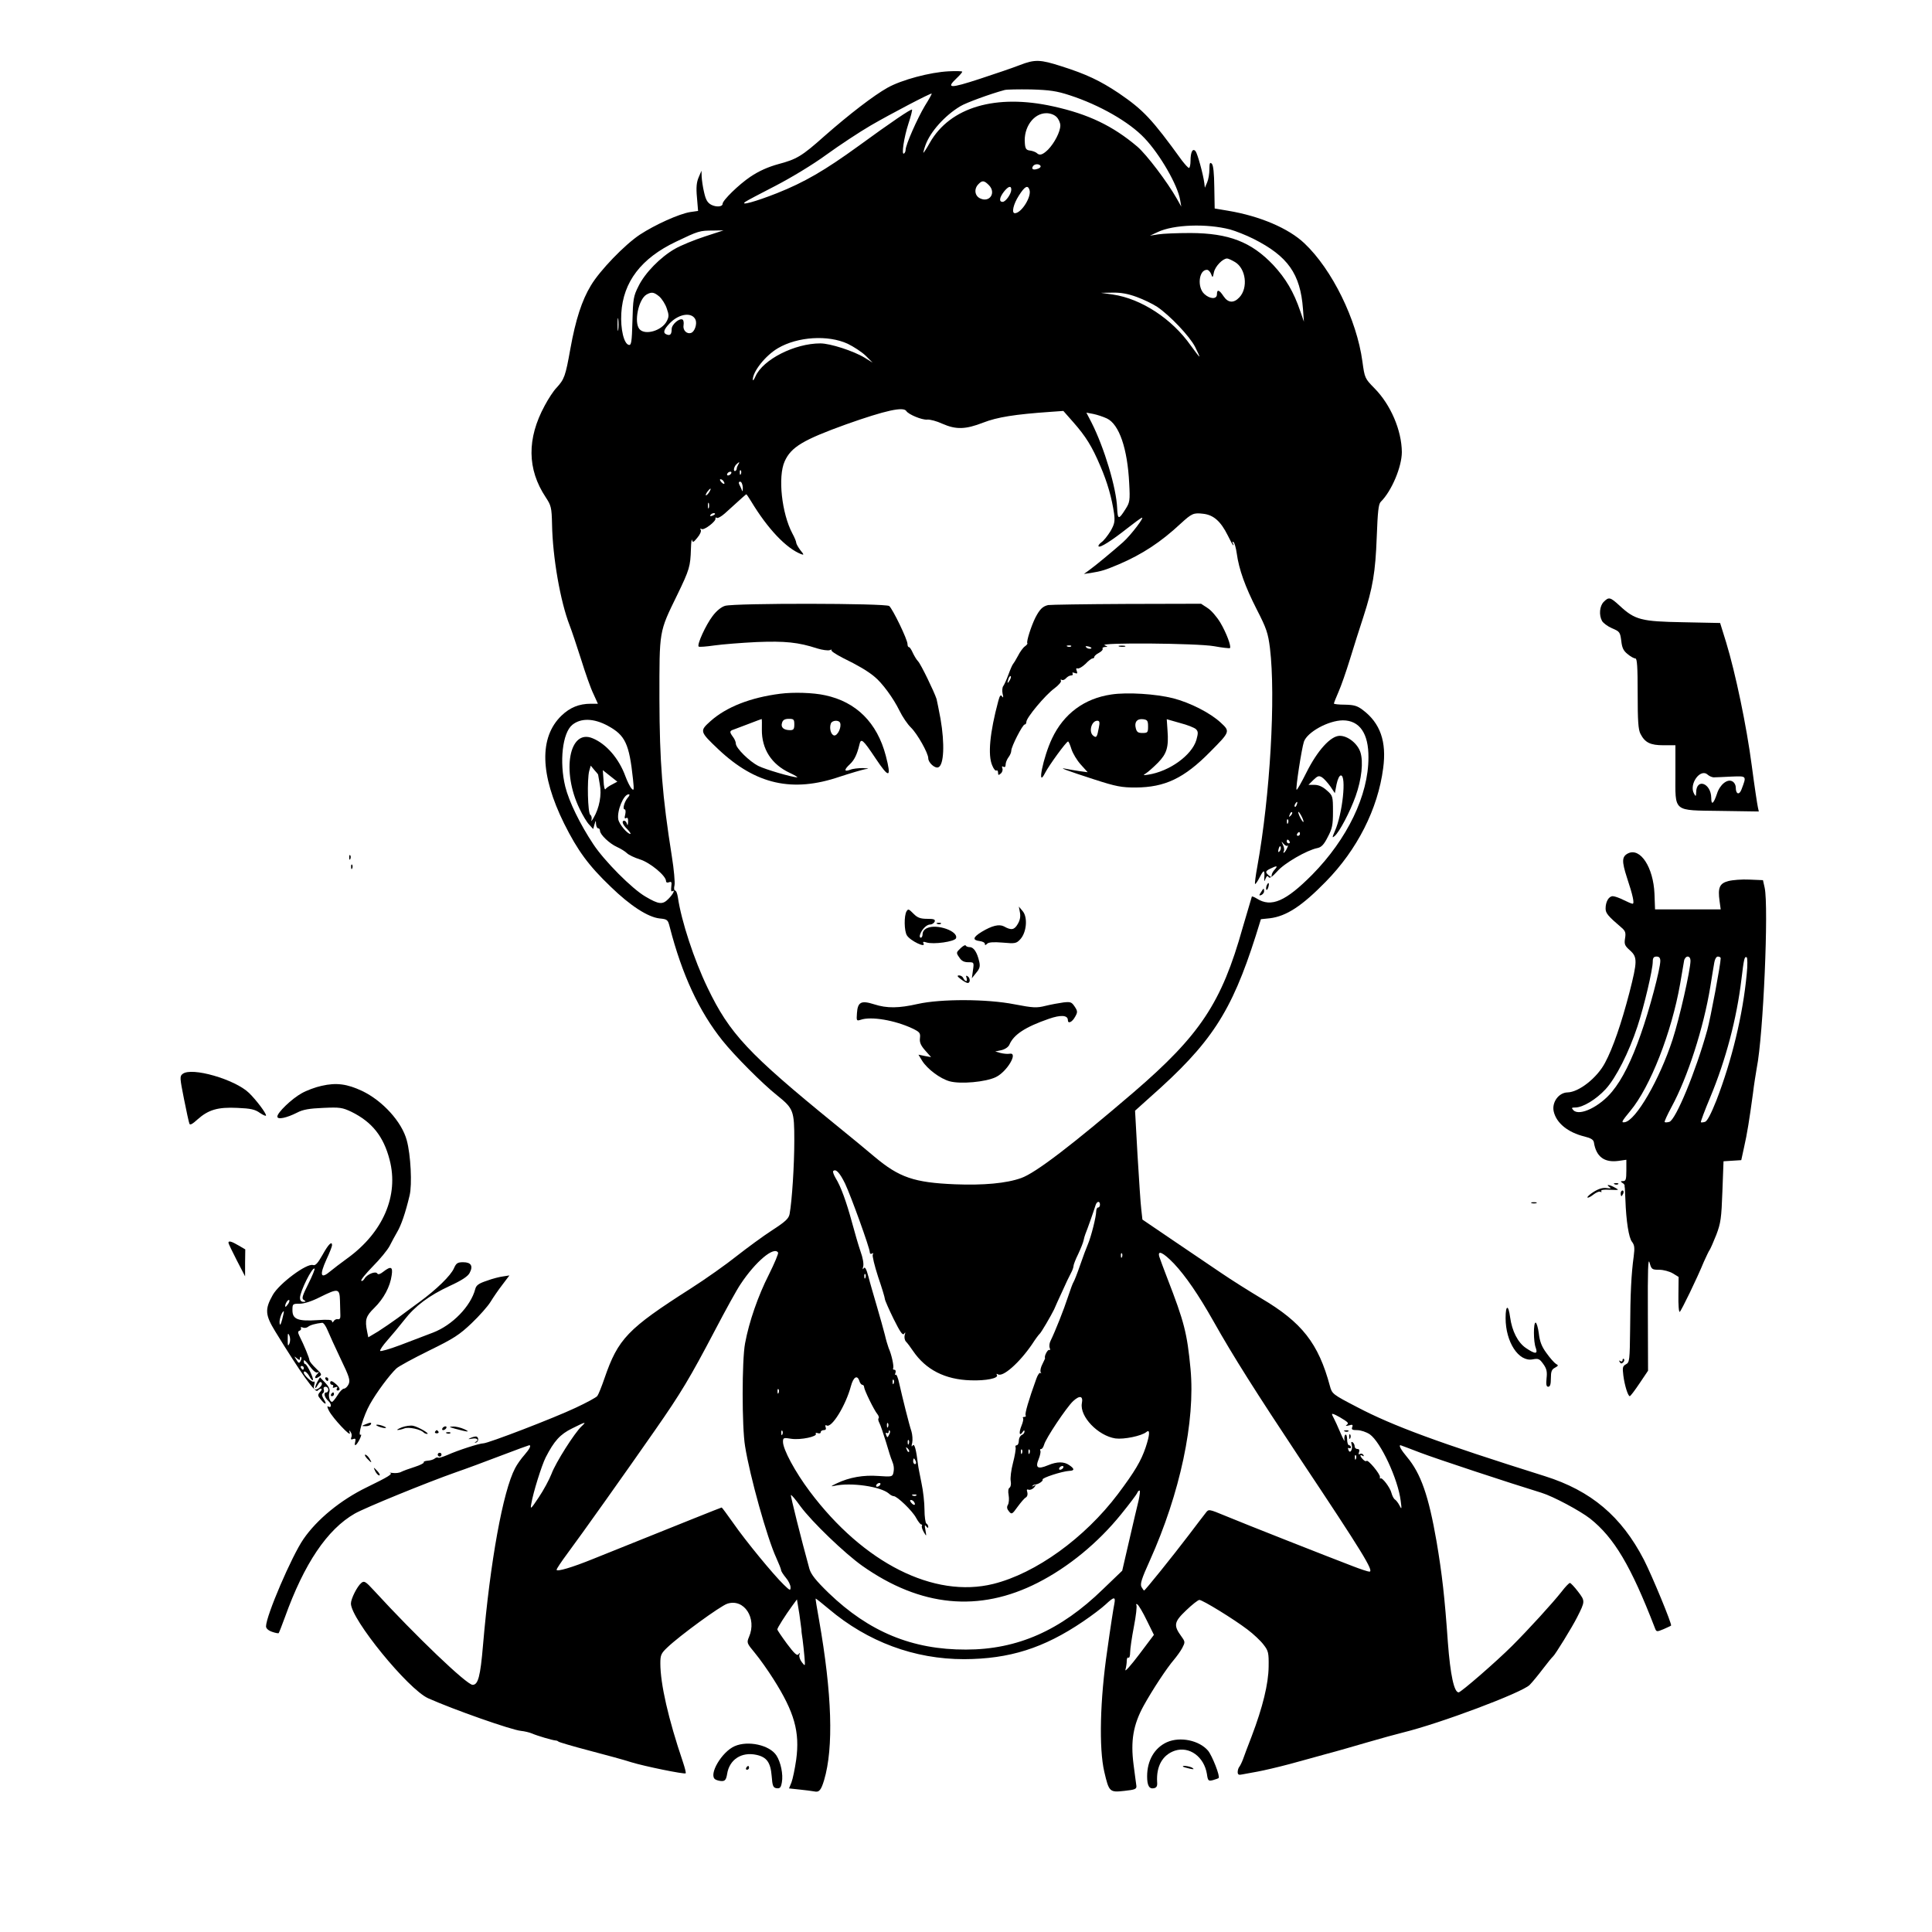 <?xml version="1.0" standalone="no"?>
<!DOCTYPE svg PUBLIC "-//W3C//DTD SVG 20010904//EN"
 "http://www.w3.org/TR/2001/REC-SVG-20010904/DTD/svg10.dtd">
<svg version="1.0" xmlns="http://www.w3.org/2000/svg"
 width="1024pt" height="1024pt" viewBox="0 0 1024 1024"
 preserveAspectRatio="xMidYMid meet">
<g transform="translate(0,1024) scale(0.1,-0.1)"
fill="#000000" stroke="none">
<path d="M5405 9895 c-33 -13 -129 -46 -212 -73 -159 -52 -180 -51 -123 3 17
16 30 31 30 35 0 3 -33 4 -72 2 -99 -5 -249 -45 -324 -87 -73 -41 -202 -140
-334 -256 -120 -107 -147 -123 -245 -149 -54 -15 -102 -36 -148 -67 -61 -41
-147 -125 -147 -143 0 -16 -32 -19 -59 -6 -21 11 -30 26 -39 66 -7 28 -12 66
-13 83 l-1 32 -15 -35 c-11 -26 -14 -53 -9 -106 l6 -72 -42 -6 c-60 -10 -186
-67 -267 -120 -81 -54 -212 -190 -259 -269 -48 -79 -81 -181 -109 -336 -26
-146 -32 -161 -73 -206 -16 -16 -44 -59 -63 -95 -95 -175 -93 -337 5 -485 29
-44 32 -54 34 -144 3 -175 44 -409 93 -535 11 -28 38 -109 61 -181 22 -71 51
-154 65 -182 l24 -53 -37 0 c-63 0 -111 -20 -156 -63 -119 -115 -114 -313 14
-572 72 -144 129 -222 247 -335 104 -101 197 -161 259 -168 42 -4 44 -7 54
-46 65 -252 155 -446 279 -601 62 -78 212 -229 289 -290 88 -71 92 -81 92
-241 0 -129 -12 -318 -25 -389 -5 -24 -22 -40 -93 -86 -48 -31 -132 -93 -187
-136 -55 -44 -165 -122 -245 -173 -334 -213 -384 -266 -456 -475 -15 -44 -32
-86 -38 -94 -6 -8 -58 -36 -116 -63 -114 -54 -463 -188 -488 -188 -21 0 -136
-37 -191 -62 -24 -10 -46 -17 -49 -14 -3 3 -11 1 -17 -4 -7 -6 -24 -11 -38
-12 -14 -1 -24 -5 -21 -9 2 -4 -20 -15 -48 -24 -29 -9 -61 -21 -71 -26 -10 -6
-31 -8 -45 -6 -15 2 -21 2 -14 0 15 -5 -11 -21 -124 -76 -138 -67 -264 -170
-336 -275 -62 -90 -198 -407 -198 -462 0 -11 12 -22 32 -29 17 -6 33 -9 35 -7
2 2 17 40 33 84 102 284 224 466 371 550 55 31 377 163 539 220 47 16 152 55
233 86 81 31 150 56 152 56 12 0 2 -20 -25 -51 -17 -19 -40 -51 -50 -71 -64
-121 -132 -494 -170 -938 -14 -166 -26 -210 -55 -210 -31 0 -299 256 -523 500
-44 48 -52 53 -67 40 -22 -18 -55 -84 -55 -109 0 -83 303 -454 409 -502 134
-60 441 -168 492 -173 19 -2 45 -8 59 -14 27 -12 109 -36 125 -37 6 0 12 -3
15 -6 3 -3 77 -25 165 -48 88 -23 187 -50 220 -61 71 -22 283 -65 289 -59 3 2
-4 29 -14 59 -78 230 -120 415 -120 524 0 44 4 53 38 85 65 62 280 219 317
231 89 29 158 -77 115 -176 -13 -31 -12 -33 31 -85 25 -30 69 -92 98 -138 112
-176 141 -281 121 -428 -7 -48 -18 -102 -25 -120 l-13 -32 56 -6 c31 -3 67 -8
78 -10 26 -6 36 7 52 60 51 172 42 458 -27 850 -11 60 -19 111 -18 112 2 1 33
-24 70 -55 206 -174 453 -266 717 -266 240 1 422 58 631 200 46 31 100 72 119
90 45 42 54 43 46 2 -4 -18 -21 -127 -37 -243 -39 -263 -45 -522 -16 -646 25
-107 28 -110 107 -101 57 6 65 10 63 27 -2 11 -8 62 -15 113 -16 125 -2 210
54 312 46 83 122 199 161 244 14 17 34 44 43 61 16 31 16 33 -4 61 -43 59 -40
77 24 138 32 31 64 56 71 56 17 0 183 -102 255 -157 32 -24 70 -60 85 -80 26
-33 28 -44 27 -117 -1 -90 -31 -214 -90 -369 -20 -51 -40 -105 -46 -122 -6
-16 -15 -34 -19 -39 -5 -6 -9 -18 -9 -28 0 -14 6 -17 23 -13 12 2 49 9 82 15
33 6 110 24 170 40 61 17 151 41 200 55 50 13 146 41 215 61 69 20 152 43 185
51 200 49 630 211 672 252 14 14 46 53 71 86 25 33 49 62 53 65 10 7 102 156
128 208 43 85 43 86 5 136 -19 25 -39 46 -43 46 -5 0 -25 -21 -44 -46 -48 -61
-175 -200 -262 -287 -84 -84 -272 -247 -284 -247 -24 0 -44 93 -57 265 -17
243 -31 363 -60 535 -42 242 -83 360 -157 448 -31 37 -45 62 -34 62 1 0 49
-18 106 -40 84 -32 471 -160 641 -212 62 -19 204 -95 258 -137 127 -101 216
-250 343 -579 8 -22 10 -22 46 -7 20 9 38 17 40 19 6 6 -100 263 -144 349
-119 230 -280 366 -525 443 -563 177 -807 267 -995 366 -129 67 -133 70 -144
111 -61 227 -148 338 -365 466 -60 36 -156 96 -213 135 -58 39 -175 118 -260
176 l-156 106 -6 54 c-4 30 -12 160 -20 289 l-13 234 79 71 c324 286 431 449
561 857 l27 87 48 5 c87 11 169 64 296 194 166 169 276 385 304 601 19 141
-15 239 -108 309 -29 22 -46 27 -94 28 -33 0 -59 3 -59 6 0 4 11 31 24 61 14
31 41 109 61 174 20 66 52 166 71 224 50 155 64 236 71 425 5 131 9 173 21
185 58 57 112 186 112 264 -1 115 -59 251 -145 338 -51 52 -52 54 -64 142 -30
222 -161 488 -307 626 -84 80 -237 145 -405 173 l-71 12 -2 112 c-1 75 -5 116
-13 125 -10 10 -13 4 -13 -29 0 -23 -5 -54 -12 -70 l-12 -28 -3 25 c-6 47 -36
155 -46 168 -15 19 -27 -3 -27 -50 0 -21 -4 -38 -8 -38 -5 0 -21 18 -38 40
-160 221 -204 267 -334 356 -99 66 -172 101 -305 143 -112 36 -140 37 -220 6z
m265 -160 c157 -51 315 -141 396 -227 82 -86 176 -249 189 -328 l6 -35 -23 41
c-51 90 -161 235 -210 277 -130 110 -259 172 -445 213 -305 68 -548 -4 -655
-193 -16 -29 -32 -53 -34 -53 -1 0 3 18 11 40 25 71 103 158 185 207 29 18
160 66 235 86 11 3 74 4 140 3 98 -3 135 -8 205 -31z m-768 -56 c-40 -67 -102
-207 -102 -233 0 -8 -4 -17 -9 -20 -14 -9 0 85 24 159 13 39 21 72 19 74 -5 5
-107 -64 -284 -193 -178 -129 -286 -192 -432 -250 -114 -45 -198 -68 -168 -46
8 6 80 44 160 85 83 43 199 113 270 165 69 50 175 120 235 155 107 62 317 172
323 169 2 -1 -14 -30 -36 -65z m698 -59 c11 -11 20 -31 20 -45 0 -33 -31 -93
-65 -128 -29 -28 -45 -33 -60 -18 -6 5 -21 11 -35 13 -20 2 -26 9 -28 38 -8
84 46 160 114 160 21 0 42 -8 54 -20z m-85 -259 c3 -5 -4 -13 -16 -16 -23 -8
-34 -1 -24 14 8 13 32 14 40 2z m-274 -102 c40 -40 5 -94 -45 -71 -30 13 -35
51 -10 76 20 21 30 20 55 -5z m119 -24 c0 -23 -30 -65 -46 -65 -20 0 -17 23 7
54 23 29 39 34 39 11z m96 0 c14 -35 -42 -125 -77 -125 -19 0 -8 48 21 93 31
49 47 58 56 32z m1063 -211 c29 -8 85 -30 125 -50 182 -92 248 -185 262 -371
l5 -68 -19 55 c-35 103 -77 174 -144 246 -116 122 -235 168 -438 169 -69 0
-145 -3 -170 -7 l-45 -7 41 19 c84 40 259 46 383 14z m-2785 -38 c-55 -18
-126 -47 -157 -65 -77 -44 -159 -128 -193 -198 -27 -53 -29 -69 -32 -186 -3
-110 -6 -128 -19 -125 -26 5 -45 84 -40 168 10 166 105 291 290 379 119 57
125 59 197 59 l55 1 -101 -33z m2812 -135 c58 -35 70 -137 23 -187 -30 -32
-60 -30 -84 6 -23 35 -35 38 -35 10 0 -27 -37 -26 -67 2 -39 36 -29 128 14
128 8 0 17 -10 22 -22 8 -22 9 -21 15 9 7 32 47 73 70 73 6 0 25 -9 42 -19z
m-3051 -183 c14 -13 32 -41 39 -63 12 -34 12 -44 0 -67 -26 -51 -116 -77 -145
-42 -30 36 -5 158 38 183 27 15 39 13 68 -11z m2530 -2 c36 -13 85 -37 108
-52 69 -47 172 -156 201 -212 14 -28 25 -52 23 -52 -2 0 -23 27 -46 59 -99
141 -262 248 -413 270 l-63 9 62 1 c43 1 82 -6 128 -23z m-2338 -122 c8 -22
-5 -61 -23 -68 -24 -9 -46 14 -41 41 2 13 0 26 -5 29 -16 10 -58 -25 -58 -50
0 -28 -8 -36 -26 -29 -22 8 -17 26 17 61 50 51 119 59 136 16z m-410 -51 c-2
-16 -4 -3 -4 27 0 30 2 43 4 28 2 -16 2 -40 0 -55z m1216 -75 c31 -15 74 -43
95 -63 l37 -37 -42 26 c-59 36 -183 76 -235 76 -136 0 -304 -85 -344 -175 -7
-16 -13 -25 -14 -18 -1 43 67 129 134 168 104 61 265 71 369 23z m311 -357
c12 -18 82 -47 109 -45 15 2 52 -8 82 -22 73 -32 123 -30 216 6 74 29 168 44
355 57 l70 5 52 -59 c67 -76 100 -129 144 -233 38 -88 61 -170 73 -253 5 -41
2 -55 -19 -92 -15 -24 -36 -51 -48 -59 -12 -9 -19 -19 -15 -22 8 -8 67 29 152
96 33 26 67 51 75 55 24 14 -56 -92 -98 -129 -46 -41 -148 -126 -182 -150
l-25 -18 35 5 c61 10 76 15 150 46 124 53 223 118 328 216 59 54 68 58 119 52
55 -6 93 -40 130 -114 14 -29 27 -53 30 -53 2 0 1 5 -3 12 -4 6 -3 8 4 5 5 -4
13 -31 17 -60 12 -86 44 -175 106 -297 52 -101 60 -126 70 -205 31 -257 1
-781 -67 -1158 -9 -48 -14 -90 -12 -92 2 -3 14 14 26 38 21 40 26 38 23 -8 -1
-19 0 -19 7 -1 6 14 11 16 16 7 5 -8 19 1 46 31 37 43 157 112 212 123 21 4
35 18 55 58 24 45 28 64 28 135 0 82 -1 85 -33 113 -21 19 -43 29 -64 29 l-33
0 26 26 c23 22 29 24 46 14 11 -7 30 -29 44 -48 l24 -36 9 47 c6 28 15 47 23
47 30 0 9 -203 -32 -295 -15 -35 -15 -38 -1 -26 25 21 81 127 111 211 32 90
42 183 25 234 -15 45 -66 86 -109 86 -48 0 -118 -77 -177 -195 -26 -52 -49
-93 -52 -91 -6 6 27 219 39 255 18 51 129 112 206 113 89 0 137 -69 136 -197
0 -200 -112 -432 -298 -621 -140 -141 -217 -175 -293 -127 -13 8 -25 13 -27
11 -1 -2 -23 -77 -49 -166 -111 -396 -225 -568 -576 -870 -322 -276 -522 -430
-598 -456 -78 -28 -200 -39 -351 -33 -216 9 -295 36 -426 146 -33 28 -127 106
-210 173 -459 374 -558 479 -675 723 -71 147 -139 354 -157 478 -3 20 -9 37
-15 37 -5 0 -7 12 -3 28 3 15 -3 84 -14 152 -51 322 -65 501 -66 835 0 367 -3
352 94 551 66 136 70 152 73 244 1 36 4 57 6 48 3 -15 8 -13 28 12 14 16 22
35 18 41 -4 8 -3 9 5 5 13 -8 78 42 73 56 -1 5 2 7 8 3 5 -3 24 8 42 24 95 86
111 101 114 101 1 0 13 -17 25 -37 88 -146 186 -249 265 -280 16 -6 16 -3 -4
21 -12 16 -22 34 -22 40 0 6 -9 28 -20 48 -57 107 -78 302 -41 383 34 76 99
114 326 196 209 74 304 95 319 70z m1063 -39 c65 -31 109 -160 118 -344 5 -92
3 -101 -20 -137 -36 -57 -41 -56 -44 7 -4 105 -68 319 -136 453 l-27 52 37 -7
c20 -4 53 -15 72 -24z m-1954 -244 c-4 -7 -8 -16 -8 -20 0 -14 -15 -21 -15 -7
0 8 5 20 12 27 16 16 21 15 11 0z m14 -50 c-3 -8 -6 -5 -6 6 -1 11 2 17 5 13
3 -3 4 -12 1 -19z m-52 2 c-3 -5 -11 -10 -16 -10 -6 0 -7 5 -4 10 3 6 11 10
16 10 6 0 7 -4 4 -10z m-40 -41 c11 -16 1 -19 -13 -3 -7 8 -8 14 -3 14 5 0 13
-5 16 -11z m102 -33 c0 -17 -1 -24 -4 -16 -3 8 -9 22 -14 31 -5 10 -4 16 4 16
7 0 13 -14 14 -31z m-179 -26 c-7 -10 -14 -17 -17 -15 -4 4 18 35 25 35 2 0
-1 -9 -8 -20z m-1 -82 c-3 -7 -5 -2 -5 12 0 14 2 19 5 13 2 -7 2 -19 0 -25z
m33 -32 c0 -2 -7 -7 -16 -10 -8 -3 -12 -2 -9 4 6 10 25 14 25 6z m-568 -1123
c92 -50 113 -95 133 -283 6 -57 5 -63 -7 -50 -8 8 -23 38 -33 65 -34 94 -101
172 -174 202 -124 52 -166 -175 -69 -374 16 -34 39 -72 51 -84 l21 -23 7 25
c7 23 7 23 8 2 1 -13 6 -23 11 -23 6 0 10 -6 10 -13 0 -20 50 -68 90 -86 20
-9 44 -24 53 -33 9 -9 40 -24 69 -33 54 -17 137 -86 138 -114 0 -8 6 -11 16
-7 13 5 15 1 12 -23 -2 -17 -1 -28 4 -25 19 12 6 -15 -19 -40 -31 -32 -51 -30
-122 12 -71 41 -217 188 -276 277 -71 107 -129 226 -149 306 -32 131 -15 284
37 327 45 37 114 36 189 -5z m-52 -258 c0 -1 4 -25 9 -52 11 -55 -2 -125 -33
-178 -10 -17 -15 -21 -11 -11 3 11 0 23 -6 27 -14 8 -18 188 -6 233 l8 28 19
-23 c11 -12 20 -23 20 -24z m74 -53 c-16 -8 -32 -19 -35 -25 -4 -5 -9 15 -10
45 l-4 56 39 -31 38 -30 -28 -15z m84 -69 c-19 -22 -30 -63 -17 -63 5 0 6 -12
3 -26 -5 -19 -4 -25 5 -20 7 5 11 -2 10 -21 -1 -17 -3 -21 -6 -10 -2 9 -9 17
-14 17 -16 0 -10 -20 16 -45 13 -14 20 -25 16 -25 -16 0 -59 51 -64 77 -8 45
28 133 55 133 7 0 5 -7 -4 -17z m3545 -38 c-3 -9 -8 -14 -10 -11 -3 3 -2 9 2
15 9 16 15 13 8 -4z m-32 -58 c-10 -9 -11 -8 -5 6 3 10 9 15 12 12 3 -3 0 -11
-7 -18z m68 -32 c0 -5 -6 1 -14 15 -8 14 -14 30 -14 35 0 6 6 -1 14 -15 8 -14
14 -29 14 -35z m-82 -7 c-3 -8 -6 -5 -6 6 -1 11 2 17 5 13 3 -3 4 -12 1 -19z
m63 -58 c0 -5 -5 -10 -11 -10 -5 0 -7 5 -4 10 3 6 8 10 11 10 2 0 4 -4 4 -10z
m-55 -40 c3 -5 1 -10 -4 -10 -6 0 -11 5 -11 10 0 6 2 10 4 10 3 0 8 -4 11 -10z
m-10 -22 c4 4 2 -3 -4 -15 -6 -13 -14 -23 -17 -23 -3 0 -2 4 1 10 3 5 1 20 -5
32 -10 21 -10 21 3 6 8 -10 18 -14 22 -10z m-43 -30 c-8 -8 -9 -4 -5 13 4 13
8 18 11 10 2 -7 -1 -18 -6 -23z m-25 -96 c-10 -10 -17 -24 -17 -32 0 -10 -3
-10 -15 0 -20 17 -19 23 8 36 34 17 42 16 24 -4z m-2278 -1665 c32 -68 131
-342 131 -364 0 -8 5 -11 12 -7 7 4 8 3 4 -5 -4 -6 9 -59 28 -118 20 -58 36
-111 36 -118 0 -6 21 -54 46 -105 35 -70 48 -90 56 -79 7 10 8 8 3 -7 -3 -12
0 -28 7 -35 8 -8 24 -30 37 -49 68 -100 170 -152 306 -156 80 -3 149 11 139
28 -4 7 -3 8 5 4 26 -17 114 61 181 159 18 28 36 52 40 55 8 6 61 97 77 130 6
14 25 57 43 95 17 39 38 82 46 97 8 14 14 32 14 39 0 6 11 35 25 63 13 28 26
60 28 71 2 11 7 27 10 35 9 21 48 132 54 153 7 21 23 23 23 2 0 -8 -4 -15 -10
-15 -5 0 -10 -9 -10 -21 0 -27 -27 -135 -44 -174 -7 -16 -26 -66 -41 -110 -15
-44 -31 -84 -35 -90 -4 -5 -17 -41 -30 -80 -21 -65 -67 -181 -92 -232 -6 -12
-8 -29 -4 -38 3 -9 2 -13 -3 -10 -8 4 -28 -34 -22 -43 1 -1 -6 -16 -14 -32 -9
-17 -13 -36 -9 -43 4 -7 3 -9 -1 -4 -5 4 -15 -10 -22 -30 -41 -113 -62 -186
-57 -194 3 -5 0 -9 -7 -9 -7 0 -10 -3 -7 -6 4 -3 0 -22 -8 -41 -15 -36 -11
-59 6 -33 7 11 10 11 10 2 0 -7 -7 -15 -15 -18 -8 -4 -15 -17 -15 -30 0 -13
-5 -24 -11 -24 -6 0 -9 -6 -6 -12 2 -7 -4 -44 -14 -82 -10 -38 -15 -81 -12
-96 3 -16 0 -31 -6 -35 -7 -4 -9 -19 -5 -40 3 -18 2 -41 -4 -51 -7 -12 -5 -22
6 -35 14 -17 17 -15 45 24 17 23 36 46 44 50 8 5 11 16 8 28 -5 14 -2 17 8 13
7 -2 20 3 28 12 12 16 12 17 -1 9 -8 -4 -12 -5 -8 -1 3 4 10 8 15 8 16 0 44
19 39 26 -5 9 104 44 141 46 29 1 29 11 1 30 -28 20 -65 20 -113 0 -55 -23
-69 -14 -50 32 8 20 12 40 9 45 -3 5 -1 9 4 9 6 0 12 10 16 23 8 32 118 197
154 231 35 32 54 28 46 -12 -12 -70 86 -172 178 -186 45 -6 138 13 164 34 20
17 19 -13 -4 -82 -24 -71 -57 -127 -147 -247 -176 -233 -435 -420 -660 -476
-314 -78 -688 110 -973 490 -78 104 -142 223 -142 263 0 22 3 23 45 16 49 -7
139 12 129 27 -3 5 2 6 10 3 9 -3 16 -1 16 5 0 6 7 11 16 11 10 0 14 5 10 16
-3 9 -2 12 5 9 26 -17 101 104 129 208 13 49 34 62 45 27 3 -11 11 -20 16 -20
5 0 9 -6 9 -12 1 -16 53 -123 71 -144 6 -8 9 -17 6 -21 -4 -3 -2 -14 4 -25 6
-11 21 -56 35 -101 13 -45 27 -89 31 -97 11 -26 13 -44 8 -67 -5 -20 -9 -21
-79 -16 -79 6 -154 -7 -221 -39 -33 -16 -35 -18 -11 -13 87 19 244 -4 287 -41
8 -8 20 -14 26 -14 18 0 98 -77 118 -114 11 -20 23 -36 28 -36 4 0 6 -3 3 -8
-2 -4 2 -18 10 -32 15 -25 15 -25 9 10 -5 26 -4 31 4 20 7 -9 11 -10 11 -3 0
6 -4 15 -10 18 -5 3 -10 36 -10 73 0 37 -7 101 -16 142 -8 41 -17 84 -18 95
-10 82 -19 116 -28 104 -7 -10 -8 -5 -3 14 3 16 1 43 -4 60 -13 38 -48 180
-65 255 -6 30 -15 50 -19 46 -4 -5 -5 -1 -1 9 3 10 1 17 -6 17 -6 0 -9 4 -6 8
5 9 -8 72 -24 107 -4 11 -14 43 -20 70 -7 28 -26 95 -42 150 -16 55 -37 126
-45 158 -11 42 -19 55 -25 45 -6 -9 -7 -6 -3 9 4 13 -2 48 -14 80 -11 32 -31
101 -45 153 -30 111 -60 193 -87 236 -10 17 -16 34 -13 37 14 14 35 -9 63 -66z
m-355 -366 c3 -4 -19 -57 -49 -117 -57 -112 -105 -250 -126 -364 -17 -89 -17
-444 0 -545 25 -158 117 -487 165 -591 14 -31 26 -61 26 -66 0 -6 11 -23 25
-40 14 -16 25 -39 25 -51 0 -19 -3 -18 -36 14 -54 52 -203 233 -268 327 -32
45 -59 82 -61 82 -3 0 -195 -77 -680 -272 -113 -46 -195 -70 -195 -58 0 5 26
44 58 87 73 98 313 436 464 653 138 198 184 275 318 530 56 107 117 218 136
245 79 119 177 201 198 166z m1823 -23 c-3 -8 -6 -5 -6 6 -1 11 2 17 5 13 3
-3 4 -12 1 -19z m275 -35 c62 -66 130 -165 208 -303 108 -192 227 -379 463
-735 329 -494 391 -595 365 -595 -7 0 -47 13 -88 29 -126 48 -583 228 -676
267 -87 36 -88 36 -103 16 -9 -11 -50 -65 -91 -119 -86 -113 -231 -293 -236
-293 -2 0 -8 9 -14 19 -8 16 1 44 44 139 161 358 242 739 216 1017 -18 189
-33 248 -123 480 -19 50 -38 100 -42 113 -12 39 19 25 77 -35z m-1635 -75 c-3
-8 -6 -5 -6 6 -1 11 2 17 5 13 3 -3 4 -12 1 -19z m150 -560 c-3 -8 -6 -5 -6 6
-1 11 2 17 5 13 3 -3 4 -12 1 -19z m-610 -50 c-3 -8 -6 -5 -6 6 -1 11 2 17 5
13 3 -3 4 -12 1 -19z m3001 -146 c18 -12 20 -17 10 -24 -8 -6 -5 -7 11 -3 19
6 23 4 18 -9 -5 -13 0 -16 27 -16 18 0 48 -10 66 -22 58 -41 150 -238 164
-353 6 -44 5 -47 -6 -25 -7 14 -18 28 -24 32 -7 4 -15 20 -19 35 -7 29 -50 85
-58 77 -3 -3 -4 1 -3 8 1 16 -63 93 -71 85 -3 -4 -12 0 -19 8 -17 17 -18 29
-2 19 7 -4 8 -3 4 5 -4 6 -12 8 -18 5 -7 -5 -9 -1 -5 9 4 11 1 17 -8 17 -8 0
-15 6 -15 14 0 8 -5 18 -11 22 -7 4 -9 0 -5 -12 8 -25 -9 -53 -17 -29 -4 9 -3
13 3 10 6 -3 10 -1 10 4 0 6 -4 11 -10 11 -5 0 -10 14 -10 31 0 16 -4 28 -9
25 -5 -3 -7 -16 -5 -29 3 -12 -7 5 -21 38 -14 33 -30 68 -35 77 -6 10 -10 20
-10 23 0 6 31 -9 68 -33z m-4046 -32 c-37 -35 -137 -192 -159 -252 -12 -31
-43 -88 -68 -125 -42 -63 -45 -65 -39 -33 10 60 55 203 76 245 45 88 77 123
140 154 72 36 79 38 50 11z m1625 -2 c-3 -8 -6 -5 -6 6 -1 11 2 17 5 13 3 -3
4 -12 1 -19z m-560 -40 c-3 -8 -6 -5 -6 6 -1 11 2 17 5 13 3 -3 4 -12 1 -19z
m565 -3 c-8 -16 -9 -16 -15 -1 -4 10 -3 15 3 11 6 -3 10 -1 10 6 0 7 3 10 6 6
3 -3 2 -13 -4 -22z m105 -47 c-3 -8 -6 -5 -6 6 -1 11 2 17 5 13 3 -3 4 -12 1
-19z m1 -43 c-3 -3 -9 2 -12 12 -6 14 -5 15 5 6 7 -7 10 -15 7 -18z m599 -7
c-3 -8 -6 -5 -6 6 -1 11 2 17 5 13 3 -3 4 -12 1 -19z m40 0 c-3 -8 -6 -5 -6 6
-1 11 2 17 5 13 3 -3 4 -12 1 -19z m1730 -30 c-3 -8 -6 -5 -6 6 -1 11 2 17 5
13 3 -3 4 -12 1 -19z m-2333 -13 c3 -8 1 -15 -4 -15 -6 0 -10 7 -10 15 0 8 2
15 4 15 2 0 6 -7 10 -15z m781 -35 c-3 -5 -11 -10 -16 -10 -6 0 -7 5 -4 10 3
6 11 10 16 10 6 0 7 -4 4 -10z m-970 -90 c-3 -5 -11 -10 -16 -10 -6 0 -7 5 -4
10 3 6 11 10 16 10 6 0 7 -4 4 -10z m1370 -82 c-7 -29 -30 -125 -50 -213 l-37
-160 -102 -98 c-225 -219 -454 -320 -726 -320 -285 -1 -514 94 -728 300 -69
67 -93 98 -102 128 -43 156 -101 388 -98 391 3 2 25 -24 50 -59 61 -83 235
-250 328 -316 309 -218 620 -248 930 -90 163 83 320 212 442 363 44 54 82 105
85 112 3 8 8 14 13 14 4 0 1 -24 -5 -52z m-1178 26 c-3 -3 -12 -4 -19 -1 -8 3
-5 6 6 6 11 1 17 -2 13 -5z m-12 -35 c11 -17 -1 -21 -15 -4 -8 9 -8 15 -2 15
6 0 14 -5 17 -11z m-597 -678 c-1 -3 2 -26 6 -51 3 -25 8 -67 10 -94 4 -49 4
-49 -14 -26 -10 13 -16 31 -13 39 4 12 3 13 -5 3 -7 -10 -22 4 -61 56 -28 38
-51 72 -51 76 0 8 44 77 79 125 l25 34 13 -79 c6 -43 11 -80 11 -83z m1830 51
l38 -77 -79 -105 c-44 -58 -76 -94 -72 -80 4 14 7 35 7 47 0 13 4 20 9 17 5
-3 9 10 9 28 0 18 9 80 20 137 11 57 17 108 13 114 -3 6 -1 7 6 3 6 -4 29 -42
49 -84z"/>
<path d="M3843 7029 c-20 -6 -45 -26 -66 -54 -36 -47 -84 -152 -74 -162 4 -3
41 0 83 6 42 6 143 14 224 18 151 6 221 -1 322 -34 26 -8 56 -12 65 -9 10 4
14 4 10 0 -4 -4 23 -22 60 -41 78 -38 131 -69 166 -98 42 -33 103 -117 134
-181 16 -33 44 -74 61 -90 34 -33 92 -136 92 -163 0 -23 35 -55 53 -48 30 11
35 124 12 257 -9 47 -18 94 -21 105 -13 40 -84 186 -98 200 -8 8 -20 28 -28
45 -7 16 -16 30 -20 30 -5 0 -8 7 -8 16 0 25 -79 187 -97 202 -20 15 -818 16
-870 1z"/>
<path d="M5555 7033 c-29 -7 -44 -22 -67 -66 -23 -46 -49 -129 -43 -136 3 -2
-3 -10 -13 -17 -9 -6 -26 -29 -37 -51 -11 -21 -23 -40 -26 -43 -3 -3 -14 -27
-24 -55 -10 -27 -23 -56 -28 -62 -5 -7 -6 -25 -3 -40 5 -19 4 -24 -3 -14 -7
11 -12 5 -20 -25 -45 -168 -56 -286 -32 -341 7 -18 17 -30 22 -27 5 3 9 -2 9
-12 0 -13 3 -14 14 -4 8 6 12 19 9 27 -4 11 -2 14 5 9 8 -4 12 0 12 11 0 11 7
28 15 39 8 10 15 26 15 35 0 22 60 139 71 139 5 0 9 6 9 14 0 22 100 142 148
177 23 17 39 36 35 41 -3 6 -1 8 4 5 6 -4 16 0 23 8 7 8 19 15 27 15 8 0 11 4
8 10 -4 6 1 7 11 3 14 -5 16 -3 11 11 -5 12 -3 16 5 13 7 -2 25 9 41 24 15 16
32 29 37 29 6 0 10 4 10 8 0 5 11 15 25 22 13 7 22 17 19 22 -3 4 3 8 13 9 16
0 16 1 -2 9 -36 15 490 11 580 -5 43 -8 81 -12 84 -10 8 9 -19 81 -51 135 -18
30 -48 65 -67 77 l-35 23 -395 -1 c-218 -1 -405 -4 -416 -6z m122 -219 c-3 -3
-12 -4 -19 -1 -8 3 -5 6 6 6 11 1 17 -2 13 -5z m104 -12 c-7 -2 -18 1 -23 6
-8 8 -4 9 13 5 13 -4 18 -8 10 -11z m-430 -169 c-12 -20 -14 -14 -5 12 4 9 9
14 11 11 3 -2 0 -13 -6 -23z"/>
<path d="M5933 6813 c9 -2 23 -2 30 0 6 3 -1 5 -18 5 -16 0 -22 -2 -12 -5z"/>
<path d="M4135 6563 c-157 -20 -285 -70 -369 -145 -59 -53 -58 -55 43 -151
197 -185 391 -229 641 -144 58 19 119 37 135 40 24 3 22 4 -12 6 -23 0 -53 -3
-67 -9 -33 -12 -33 0 -2 29 25 23 39 54 51 104 8 37 18 29 86 -73 72 -108 85
-105 54 14 -46 176 -157 286 -322 321 -63 14 -168 17 -238 8z m-97 -190 c-1
-103 51 -184 147 -229 28 -13 46 -24 40 -24 -27 0 -169 42 -205 60 -48 24
-120 95 -120 119 0 9 -7 25 -15 35 -19 26 -19 32 3 39 9 3 46 17 82 31 36 14
66 25 67 25 1 1 2 -25 1 -56z m172 27 c0 -24 -4 -30 -22 -30 -35 0 -51 15 -43
39 4 15 15 21 36 21 26 0 29 -3 29 -30z m243 8 c8 -23 -14 -69 -32 -66 -17 3
-27 39 -17 64 7 17 43 19 49 2z"/>
<path d="M5890 6559 c-143 -21 -252 -102 -314 -233 -47 -99 -82 -271 -37 -183
21 41 112 166 122 167 3 0 11 -18 18 -41 7 -22 29 -59 49 -81 l37 -41 -45 6
c-25 4 -56 9 -70 12 -48 10 10 -11 149 -56 117 -38 146 -43 220 -43 156 1 257
49 395 189 106 107 107 108 56 155 -56 52 -163 106 -252 129 -91 23 -243 33
-328 20z m195 -169 c0 -32 -2 -35 -30 -35 -23 0 -30 5 -35 25 -9 33 7 52 39
48 22 -3 26 -8 26 -38z m254 -15 c12 -12 12 -21 2 -57 -24 -81 -143 -167 -256
-184 -28 -4 -28 -4 -10 8 11 7 39 32 62 55 47 48 58 82 51 172 l-4 59 70 -20
c39 -10 77 -25 85 -33z m-515 8 c-9 -50 -13 -56 -30 -42 -25 20 -9 79 22 79
12 0 14 -8 8 -37z"/>
<path d="M6713 5545 c-3 -9 -3 -18 -1 -21 3 -3 8 4 11 16 6 23 -1 27 -10 5z"/>
<path d="M6683 5510 c-11 -16 -10 -18 2 -14 8 4 15 12 15 20 0 19 -3 18 -17
-6z"/>
<path d="M5406 5403 c4 -21 0 -41 -12 -61 -18 -31 -34 -34 -73 -12 -26 13 -63
4 -118 -29 -47 -29 -50 -44 -10 -49 15 -2 27 -8 27 -15 0 -8 3 -8 12 1 8 8 34
10 82 6 66 -6 73 -5 94 18 33 36 40 115 13 148 l-21 25 6 -32z"/>
<path d="M4805 5410 c-14 -23 -13 -105 2 -128 18 -29 105 -70 87 -41 -4 8 1 9
16 4 37 -12 150 4 157 22 14 37 -101 78 -153 54 -14 -6 -24 -19 -24 -31 0 -11
-4 -20 -10 -20 -5 0 -7 8 -3 18 10 28 35 52 53 52 10 0 20 7 24 15 4 12 -4 15
-40 15 -35 0 -51 6 -70 25 -28 28 -30 29 -39 15z"/>
<path d="M4968 5343 c7 -3 16 -2 19 1 4 3 -2 6 -13 5 -11 0 -14 -3 -6 -6z"/>
<path d="M5091 5214 c-23 -22 -24 -24 -7 -48 12 -19 25 -26 48 -26 30 0 31 0
25 -42 l-6 -43 23 29 c19 22 22 35 16 60 -11 48 -29 76 -50 76 -10 0 -20 4
-22 9 -1 4 -14 -2 -27 -15z"/>
<path d="M5093 5050 c14 -11 30 -20 36 -20 15 0 14 27 -1 36 -8 5 -9 2 -5 -9
3 -10 2 -17 -2 -17 -5 0 -11 7 -15 15 -3 8 -13 15 -22 15 -13 0 -11 -5 9 -20z"/>
<path d="M4865 4919 c-101 -23 -164 -24 -232 -2 -69 22 -87 12 -91 -47 -3 -41
-2 -42 20 -35 55 19 180 -2 274 -46 39 -19 43 -24 40 -51 -3 -22 4 -39 28 -66
l31 -35 -33 6 -34 7 20 -33 c28 -44 95 -94 145 -108 58 -16 191 -4 245 22 60
29 121 133 73 124 -11 -2 -32 0 -48 4 l-28 8 33 7 c20 5 37 17 42 29 23 54 85
94 209 137 63 22 101 20 101 -7 0 -21 23 -11 39 19 13 23 13 29 -3 53 -16 24
-22 26 -59 22 -23 -3 -66 -11 -95 -18 -47 -12 -66 -11 -165 8 -147 29 -391 29
-512 2z"/>
<path d="M7128 2653 c7 -3 16 -2 19 1 4 3 -2 6 -13 5 -11 0 -14 -3 -6 -6z"/>
<path d="M7151 2624 c0 -11 3 -14 6 -6 3 7 2 16 -1 19 -3 4 -6 -2 -5 -13z"/>
<path d="M8500 7050 c-22 -22 -26 -70 -9 -101 6 -11 30 -29 53 -39 41 -17 43
-21 49 -66 4 -37 11 -53 34 -71 15 -13 34 -23 41 -23 9 0 12 -44 12 -185 0
-146 3 -192 15 -215 24 -46 52 -60 122 -60 l63 0 0 -149 c0 -209 -17 -195 240
-199 l202 -3 -5 23 c-3 13 -18 111 -32 218 -28 214 -87 494 -136 655 l-32 103
-196 4 c-222 4 -255 12 -337 88 -50 46 -57 47 -84 20z m586 -930 c11 0 52 2
92 4 81 3 80 5 52 -69 -12 -31 -30 -24 -30 10 0 14 -8 29 -19 34 -26 14 -66
-18 -81 -67 -18 -53 -30 -62 -30 -21 -1 78 -79 107 -80 29 -1 -22 -2 -23 -11
-7 -29 50 33 137 72 101 9 -8 25 -15 35 -14z"/>
<path d="M8629 5717 c-33 -17 -34 -41 -6 -128 32 -96 41 -139 30 -139 -5 0
-26 9 -48 20 -22 11 -47 20 -57 20 -21 0 -38 -29 -38 -65 0 -25 11 -39 87
-104 18 -16 21 -26 16 -55 -5 -31 -1 -39 26 -63 40 -36 40 -57 -3 -225 -42
-161 -87 -293 -129 -371 -42 -80 -139 -156 -199 -157 -46 -1 -84 -52 -73 -101
14 -61 74 -111 164 -133 33 -8 47 -17 49 -31 12 -76 55 -108 130 -98 l42 6 0
-57 c0 -47 -3 -56 -17 -56 -14 0 -15 -2 -5 -9 8 -4 13 -11 13 -15 -1 -3 0 -9
1 -13 0 -5 2 -33 3 -63 4 -113 18 -201 35 -222 13 -17 15 -31 9 -77 -13 -94
-18 -200 -19 -385 -2 -166 -3 -177 -22 -187 -18 -10 -19 -17 -14 -59 7 -55 25
-110 34 -110 4 0 27 31 52 68 l45 67 -1 305 c-1 228 1 296 9 268 10 -36 13
-38 51 -38 23 0 55 -9 72 -19 l31 -19 -1 -95 c-1 -52 2 -93 7 -90 8 5 92 178
128 266 13 28 26 57 31 63 4 6 20 42 35 80 23 61 27 87 32 229 l6 160 47 3 47
3 15 69 c16 70 28 145 47 285 5 44 15 104 20 134 35 174 64 855 42 956 l-9 40
-72 3 c-39 2 -90 -2 -112 -8 -46 -12 -56 -35 -46 -106 l6 -44 -174 0 -174 0
-3 83 c-6 140 -75 246 -140 214z m171 -570 c0 -42 -58 -261 -104 -390 -48
-138 -98 -238 -151 -302 -65 -80 -172 -132 -205 -100 -12 13 -11 15 9 15 41 0
111 43 161 97 55 60 123 194 169 333 35 106 81 301 81 343 0 20 5 27 20 27 14
0 20 -7 20 -23z m160 1 c0 -48 -59 -308 -95 -418 -69 -212 -195 -430 -254
-438 -20 -3 -16 4 30 60 106 127 219 417 264 673 9 55 19 110 21 123 2 12 11
22 19 22 9 0 15 -9 15 -22z m160 13 c0 -31 -54 -318 -71 -380 -61 -220 -167
-476 -201 -487 -11 -3 -22 -4 -25 -1 -2 3 14 38 36 79 86 158 170 419 206 638
8 52 18 110 21 128 3 19 11 32 19 32 8 0 15 -4 15 -9z m138 -83 c-20 -216 -79
-459 -161 -671 -28 -70 -48 -109 -60 -113 -10 -3 -20 -4 -22 -2 -2 2 20 62 50
133 82 197 140 416 165 625 13 108 16 123 28 116 4 -3 5 -42 0 -88z"/>
<path d="M1851 5694 c0 -11 3 -14 6 -6 3 7 2 16 -1 19 -3 4 -6 -2 -5 -13z"/>
<path d="M1861 5644 c0 -11 3 -14 6 -6 3 7 2 16 -1 19 -3 4 -6 -2 -5 -13z"/>
<path d="M968 4548 c-16 -12 -15 -21 7 -132 13 -66 26 -125 29 -132 3 -9 17
-1 42 22 58 52 108 67 212 62 71 -3 94 -8 120 -27 18 -12 32 -18 32 -13 0 13
-52 82 -90 119 -74 72 -305 139 -352 101z"/>
<path d="M1705 4485 c-33 -7 -81 -25 -107 -40 -52 -29 -128 -102 -128 -123 0
-18 50 -7 105 21 30 16 65 22 138 25 89 4 101 2 150 -21 109 -54 170 -130 202
-254 50 -190 -35 -386 -225 -523 -34 -25 -74 -55 -88 -67 -53 -45 -60 -23 -22
61 17 36 30 70 30 76 0 24 -19 6 -50 -50 -26 -46 -38 -59 -51 -55 -33 11 -179
-98 -213 -158 -43 -76 -41 -106 13 -194 135 -220 211 -327 224 -314 18 18 31
12 14 -6 -14 -16 -14 -20 3 -40 24 -31 36 -29 16 1 -10 17 -12 27 -5 31 6 4 8
13 5 21 -3 8 1 14 9 14 8 0 15 -7 15 -15 0 -8 -4 -15 -10 -15 -17 0 -11 -26
10 -45 19 -17 18 -41 -2 -29 -5 3 -3 -7 6 -24 21 -40 118 -143 110 -117 -4 15
-4 17 4 6 6 -8 8 -21 4 -29 -4 -11 -1 -14 10 -9 12 4 14 1 11 -14 -8 -29 5
-23 23 12 8 17 11 28 6 25 -19 -12 15 102 48 160 36 65 105 157 141 191 13 12
91 54 174 95 129 63 160 83 225 145 41 39 86 90 100 113 14 23 42 64 63 91
l37 49 -32 -5 c-18 -2 -58 -12 -87 -23 -43 -14 -57 -24 -62 -44 -24 -92 -122
-192 -224 -231 -39 -15 -116 -44 -173 -66 -56 -21 -104 -35 -107 -31 -3 4 15
30 38 56 24 27 64 75 89 107 58 75 131 130 243 182 61 28 95 50 104 68 20 37
8 57 -34 57 -30 0 -37 -5 -49 -32 -16 -38 -93 -113 -182 -178 -34 -25 -86 -63
-115 -85 -30 -22 -77 -54 -105 -72 l-52 -31 -6 30 c-13 63 -7 82 38 126 50 49
84 113 92 173 7 45 -4 50 -44 19 -16 -13 -28 -17 -32 -10 -9 15 -55 -4 -68
-27 -6 -10 -14 -15 -17 -11 -4 4 24 38 61 76 38 38 78 87 89 108 11 22 29 55
40 74 21 35 44 101 66 194 14 57 6 216 -15 292 -26 98 -128 210 -237 262 -79
37 -136 45 -214 27z m-71 -1050 c-32 -64 -36 -78 -24 -85 13 -8 12 -10 -2 -10
-12 0 -18 8 -18 21 0 34 66 166 77 155 3 -3 -12 -39 -33 -81z m168 -90 c1 -30
2 -65 2 -77 1 -15 -4 -22 -13 -20 -8 2 -18 -3 -22 -10 -6 -9 -9 -9 -9 -1 0 8
-23 10 -77 6 -104 -7 -133 5 -133 52 0 34 1 35 38 35 24 0 65 13 108 35 97 48
104 47 106 -20z m-274 -15 c-7 -10 -14 -18 -15 -16 -6 6 9 36 18 36 5 0 4 -9
-3 -20z m-32 -82 c-8 -30 -12 -36 -14 -21 -3 19 13 63 22 63 2 0 -2 -19 -8
-42z m240 -58 c9 -22 40 -90 69 -151 46 -95 52 -114 43 -135 -6 -13 -17 -24
-25 -24 -7 0 -23 -16 -34 -35 -12 -19 -25 -35 -29 -35 -13 0 -21 31 -14 52 4
14 -3 29 -22 49 l-28 29 -13 -22 c-7 -13 -12 -27 -12 -33 0 -5 6 1 13 14 9 16
15 20 21 12 8 -13 -24 -43 -38 -34 -4 2 -5 14 -1 25 3 12 2 18 -3 15 -9 -6
-53 35 -53 48 0 14 18 2 30 -20 7 -14 16 -23 18 -20 7 6 -31 85 -40 85 -5 0
-8 7 -8 17 0 9 12 -1 30 -26 19 -26 35 -39 43 -35 9 5 9 3 0 -7 -20 -20 -15
-31 6 -17 19 12 18 14 -15 46 -19 18 -34 37 -34 43 0 10 -28 79 -53 128 -9 19
-9 25 1 28 6 3 10 9 7 14 -4 5 1 6 10 3 8 -4 21 -2 28 4 11 9 39 17 75 21 7 0
19 -17 28 -39z m-202 -71 c-8 -17 -9 -13 -9 21 0 34 1 38 9 21 5 -13 5 -29 0
-42z m56 -79 c0 8 3 11 6 7 3 -3 2 -12 -3 -21 -7 -13 -11 -12 -22 7 -13 20
-13 21 2 8 14 -11 17 -11 17 -1z m20 -50 c0 -5 -2 -10 -4 -10 -3 0 -8 5 -11
10 -3 6 -1 10 4 10 6 0 11 -4 11 -10z"/>
<path d="M1725 2930 c3 -5 8 -10 11 -10 2 0 4 5 4 10 0 6 -5 10 -11 10 -5 0
-7 -4 -4 -10z"/>
<path d="M1750 2910 c0 -5 5 -10 11 -10 5 0 7 -4 4 -10 -4 -6 1 -7 11 -3 12 4
15 3 10 -5 -4 -7 -2 -12 3 -12 17 0 13 15 -7 33 -21 19 -32 22 -32 7z"/>
<path d="M1755 2850 c-3 -5 -1 -10 4 -10 6 0 11 5 11 10 0 6 -2 10 -4 10 -3 0
-8 -4 -11 -10z"/>
<path d="M8558 3963 c7 -3 16 -2 19 1 4 3 -2 6 -13 5 -11 0 -14 -3 -6 -6z"/>
<path d="M8530 3949 c12 -8 8 -9 -14 -6 -20 3 -42 -3 -69 -20 -21 -13 -36 -27
-33 -30 3 -3 17 4 32 16 14 11 31 18 37 14 5 -3 7 -2 4 4 -4 6 13 9 46 7 49
-2 51 -2 27 11 -29 17 -52 19 -30 4z"/>
<path d="M8590 3915 c0 -8 2 -15 4 -15 2 0 6 7 10 15 3 8 1 15 -4 15 -6 0 -10
-7 -10 -15z"/>
<path d="M8118 3863 c6 -2 18 -2 25 0 6 3 1 5 -13 5 -14 0 -19 -2 -12 -5z"/>
<path d="M1211 3653 c0 -5 20 -46 44 -93 l44 -85 0 72 1 71 -36 21 c-37 22
-54 26 -53 14z"/>
<path d="M7980 3254 c0 -127 69 -233 143 -219 31 6 37 3 57 -25 18 -25 21 -41
17 -76 -3 -33 -1 -44 9 -44 10 0 14 13 14 45 0 35 4 47 22 56 18 10 19 13 5
20 -8 5 -31 30 -50 57 -26 35 -36 62 -41 105 -4 31 -12 57 -17 57 -12 0 -12
-102 1 -134 12 -34 -3 -34 -52 -1 -43 29 -74 90 -84 163 -9 69 -24 67 -24 -4z"/>
<path d="M8600 3031 c0 -7 -5 -9 -12 -5 -7 5 -8 3 -3 -5 5 -9 10 -10 18 -2 6
6 8 14 4 18 -4 3 -7 1 -7 -6z"/>
<path d="M1935 2690 c-19 -8 -19 -9 2 -9 12 -1 25 4 28 9 7 12 -2 12 -30 0z"/>
<path d="M2005 2680 c11 -5 27 -9 35 -9 9 0 8 4 -5 9 -11 5 -27 9 -35 9 -9 0
-8 -4 5 -9z"/>
<path d="M2130 2675 c-19 -8 -30 -14 -23 -14 6 -1 23 3 36 8 23 9 86 -4 103
-22 4 -4 12 -7 18 -7 17 0 -46 37 -74 43 -14 3 -41 -1 -60 -8z"/>
<path d="M2345 2670 c-3 -5 -2 -10 4 -10 5 0 13 5 16 10 3 6 2 10 -4 10 -5 0
-13 -4 -16 -10z"/>
<path d="M2410 2668 c70 -19 87 -20 51 -3 -18 8 -45 15 -60 14 -23 -1 -22 -2
9 -11z"/>
<path d="M2306 2652 c-3 -5 1 -9 9 -9 8 0 12 4 9 9 -3 4 -7 8 -9 8 -2 0 -6 -4
-9 -8z"/>
<path d="M2368 2643 c7 -3 16 -2 19 1 4 3 -2 6 -13 5 -11 0 -14 -3 -6 -6z"/>
<path d="M2495 2619 c-17 -8 -15 -8 8 -4 26 5 38 -8 17 -18 -6 -3 -5 -4 2 -3
15 3 17 28 3 32 -5 1 -19 -2 -30 -7z"/>
<path d="M2320 2530 c0 -5 5 -10 10 -10 6 0 10 5 10 10 0 6 -4 10 -10 10 -5 0
-10 -4 -10 -10z"/>
<path d="M1945 2510 c10 -11 20 -20 22 -20 2 0 -2 9 -9 20 -7 11 -17 20 -22
20 -5 0 -1 -9 9 -20z"/>
<path d="M1990 2440 c6 -11 15 -20 20 -20 6 0 2 9 -7 20 -10 11 -19 20 -21 20
-1 0 2 -9 8 -20z"/>
<path d="M6185 1006 c-66 -30 -105 -97 -105 -181 0 -49 11 -68 36 -63 14 3 19
11 17 33 -5 84 29 144 94 166 77 25 155 -32 170 -124 5 -36 8 -38 32 -32 14 4
28 9 30 11 9 9 -34 118 -56 145 -47 55 -148 76 -218 45z"/>
<path d="M3894 985 c-69 -30 -140 -152 -103 -176 8 -5 24 -9 35 -9 17 0 23 8
28 38 12 76 76 118 155 101 55 -12 75 -40 81 -112 4 -54 8 -62 26 -65 18 -2
23 3 28 31 8 42 -6 108 -29 143 -36 55 -150 80 -221 49z"/>
<path d="M3955 870 c-3 -5 -1 -10 4 -10 6 0 11 5 11 10 0 6 -2 10 -4 10 -3 0
-8 -4 -11 -10z"/>
<path d="M6271 876 c2 -2 18 -6 34 -10 22 -5 26 -4 15 4 -14 9 -59 15 -49 6z"/>
</g>
</svg>
